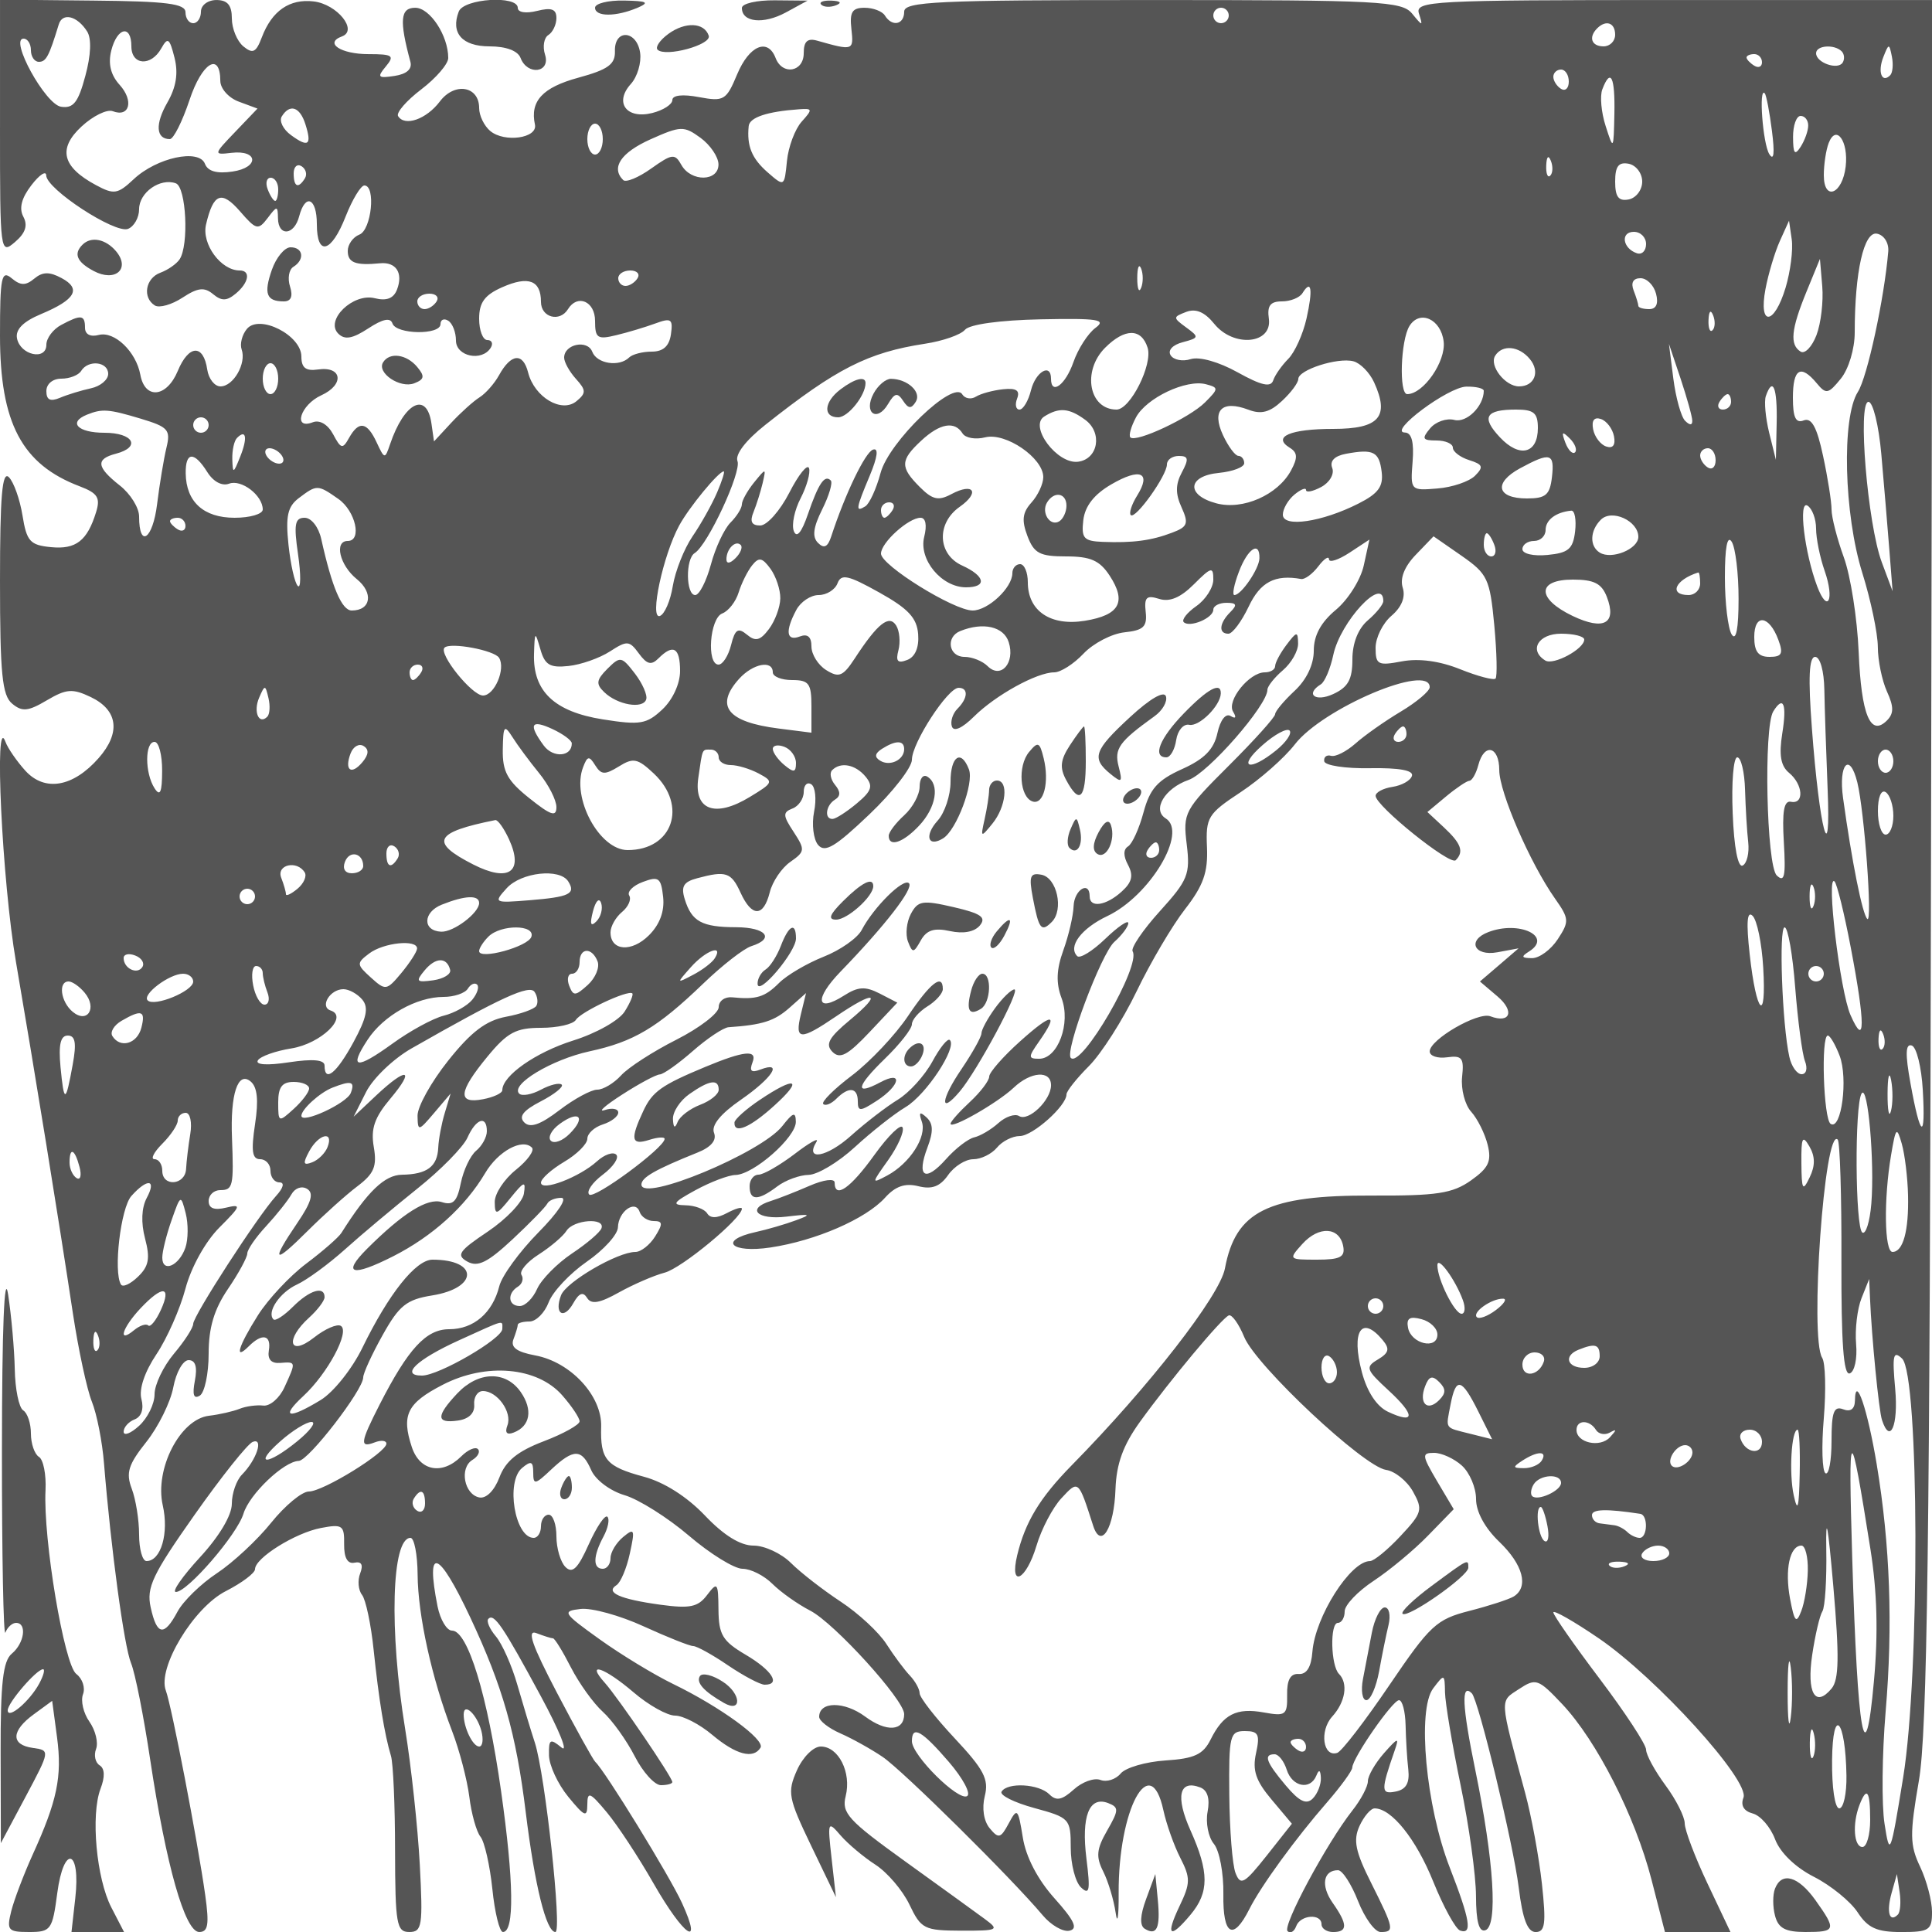 <svg xmlns="http://www.w3.org/2000/svg" version="1.0" width="250" height="250" viewBox="0 0 250 250" preserveAspectRatio="xMidYMid meet">
<g transform="translate(0,250) scale(0.01,-0.01)" fill="#555555" stroke="none">
<path d="M0 23353 c0 -1625 3 -1648 194 -1485 136 116 168 215 108 328 -58 108 -24 241 104 407 104 136 191 193 192 127 3 -177 889 -756 1058 -692 79 31 144 146 144 255 0 216 272 408 475 335 135 -48 172 -804 48 -985 -40 -59 -152 -137 -248 -172 -193 -71 -235 -322 -71 -424 58 -35 218 10 357 101 198 130 283 140 396 46 111 -92 177 -90 293 6 171 142 198 300 51 300 -243 0 -494 343 -435 595 95 405 200 446 441 169 208 -240 234 -246 356 -86 123 163 131 162 134 -3 4 -240 210 -221 274 25 80 304 229 239 229 -100 0 -423 188 -373 373 100 87 220 196 400 242 400 151 0 92 -576 -65 -636 -82 -32 -150 -127 -150 -211 0 -152 100 -191 416 -160 209 21 304 -125 221 -341 -44 -114 -135 -149 -287 -111 -282 71 -647 -284 -473 -458 84 -84 184 -66 388 67 187 123 287 144 313 65 48 -144 622 -153 622 -9 0 58 45 78 100 44 55 -34 100 -149 100 -256 0 -207 337 -277 450 -94 34 55 14 100 -44 100 -58 0 -106 124 -106 276 0 209 71 307 298 407 340 151 502 90 502 -189 0 -202 243 -268 350 -94 123 199 350 101 350 -152 0 -224 30 -245 275 -185 151 36 379 105 507 152 203 75 228 57 200 -140 -22 -154 -100 -225 -248 -225 -119 0 -250 -34 -292 -75 -128 -127 -418 -83 -478 73 -62 162 -364 99 -364 -76 0 -58 69 -182 153 -275 132 -146 133 -184 7 -288 -191 -159 -544 50 -626 370 -66 262 -221 248 -377 -35 -59 -107 -172 -235 -251 -285 -80 -50 -245 -199 -368 -331 l-222 -240 -33 231 c-60 422 -352 276 -536 -269 -66 -194 -71 -193 -173 25 -124 267 -230 285 -357 59 -83 -149 -105 -144 -206 46 -69 128 -173 190 -263 156 -263 -102 -161 226 110 349 302 138 271 379 -42 334 -159 -23 -216 21 -216 167 0 277 -544 552 -705 358 -63 -76 -93 -195 -68 -266 64 -179 -106 -478 -274 -478 -76 0 -153 98 -171 217 -49 334 -240 325 -382 -18 -143 -344 -425 -372 -484 -48 -55 299 -335 567 -537 515 -109 -29 -179 7 -179 93 0 168 -51 174 -307 37 -106 -56 -193 -172 -193 -257 0 -209 -338 -135 -380 83 -22 114 79 217 311 314 445 186 526 327 265 466 -156 84 -245 82 -352 -7 -112 -93 -178 -92 -294 5 -131 109 -150 17 -150 -743 0 -1131 283 -1667 1032 -1950 231 -88 269 -148 212 -332 -114 -372 -261 -487 -584 -455 -271 26 -315 75 -369 410 -34 209 -113 432 -176 495 -87 87 -115 -245 -115 -1343 0 -1201 28 -1480 157 -1587 129 -108 206 -101 449 43 253 149 332 155 569 42 352 -169 390 -461 102 -789 -331 -377 -697 -440 -949 -164 -111 123 -227 291 -257 373 -150 409 -44 -1802 136 -2850 237 -1382 552 -3322 737 -4550 71 -467 181 -980 245 -1138 64 -159 135 -519 157 -800 90 -1108 260 -2367 350 -2584 52 -125 164 -688 248 -1251 206 -1368 450 -2227 634 -2227 115 0 131 96 78 475 -100 711 -437 2458 -510 2649 -112 293 358 1074 776 1287 208 106 378 234 378 284 0 145 521 470 853 533 278 53 304 35 300 -210 -2 -176 44 -258 134 -239 91 19 116 -27 74 -138 -36 -91 -25 -217 24 -279 48 -61 116 -382 150 -712 67 -642 141 -1096 224 -1371 29 -94 53 -645 53 -1225 2 -952 20 -1054 184 -1054 166 0 178 79 136 875 -26 481 -111 1269 -189 1750 -209 1283 -176 2475 69 2475 48 0 90 -214 92 -475 4 -528 183 -1341 446 -2025 95 -247 195 -630 223 -850 27 -220 92 -453 145 -518 52 -65 121 -369 153 -675 31 -306 93 -557 137 -557 150 0 142 652 -24 1822 -176 1244 -431 2078 -635 2078 -68 0 -152 141 -187 313 -158 794 10 738 423 -142 420 -895 593 -1501 718 -2521 117 -951 265 -1550 384 -1550 89 0 -133 2042 -266 2450 -54 165 -156 503 -227 750 -71 248 -196 529 -278 626 -81 96 -125 199 -96 227 74 74 190 -98 679 -1003 238 -440 358 -738 267 -663 -147 121 -166 110 -162 -100 2 -130 114 -372 249 -537 213 -260 246 -273 247 -100 1 174 34 160 251 -100 138 -165 412 -581 608 -925 390 -681 642 -853 366 -250 -157 344 -995 1709 -1121 1825 -30 28 -252 429 -495 892 -326 623 -396 824 -267 775 96 -37 192 -67 214 -67 22 0 126 -169 231 -375 106 -206 291 -465 413 -575 122 -110 307 -369 413 -575 105 -206 258 -375 339 -375 81 0 148 18 148 40 0 62 -699 1089 -874 1285 -254 283 -6 200 374 -125 193 -165 434 -300 536 -300 102 0 319 -112 482 -250 305 -256 530 -316 623 -165 63 103 -522 529 -1132 825 -243 118 -670 377 -949 577 -477 342 -491 365 -248 393 143 17 510 -84 817 -225 307 -140 596 -255 641 -255 46 0 249 -112 451 -250 203 -137 416 -250 474 -250 213 0 95 186 -245 387 -301 177 -350 260 -353 585 -3 350 -14 364 -147 189 -118 -157 -222 -178 -605 -126 -524 72 -717 158 -568 253 54 34 132 219 173 410 69 314 60 335 -87 213 -90 -75 -163 -197 -163 -273 0 -76 -45 -138 -100 -138 -130 0 -127 163 8 415 60 111 83 227 52 258 -31 31 -139 -129 -241 -355 -141 -316 -212 -385 -302 -295 -64 64 -117 243 -117 397 0 154 -45 280 -100 280 -55 0 -100 -67 -100 -150 0 -82 -42 -150 -94 -150 -244 0 -365 727 -150 905 116 97 144 85 144 -60 0 -162 23 -159 231 38 293 275 397 273 520 -8 56 -126 245 -268 432 -323 183 -54 558 -290 833 -525 275 -235 587 -427 692 -427 106 0 280 -88 387 -195 107 -107 327 -263 490 -347 313 -162 1215 -1155 1215 -1338 0 -222 -228 -237 -504 -33 -271 201 -596 199 -596 -3 0 -51 124 -148 275 -214 151 -66 397 -203 546 -304 261 -177 1667 -1568 2071 -2049 108 -129 264 -219 347 -200 113 25 64 131 -195 420 -218 244 -369 534 -409 787 -61 376 -72 387 -182 182 -104 -195 -132 -202 -246 -64 -78 94 -103 259 -64 417 55 217 -11 343 -389 747 -250 267 -454 529 -454 583 0 53 -57 156 -126 229 -70 73 -206 256 -303 407 -97 152 -363 399 -593 550 -229 151 -519 376 -643 500 -124 124 -342 225 -484 225 -171 0 -386 133 -630 390 -232 243 -528 432 -792 502 -486 131 -562 221 -550 647 12 398 -393 836 -853 922 -241 45 -322 105 -282 209 31 81 56 165 56 188 0 23 69 42 152 42 84 0 196 112 248 249 52 137 274 373 493 525 220 152 401 352 403 445 5 206 227 363 281 199 22 -65 104 -118 182 -118 118 0 121 -35 18 -200 -69 -110 -184 -200 -255 -200 -231 0 -895 -387 -962 -560 -93 -242 35 -324 159 -102 74 131 126 151 178 67 54 -87 162 -69 413 72 187 104 453 219 590 255 220 56 1000 703 1000 828 0 26 -87 0 -194 -57 -129 -69 -215 -70 -256 -3 -34 55 -160 102 -281 104 -182 4 -160 37 131 196 193 105 425 194 517 196 236 6 783 488 781 688 -2 134 -35 124 -175 -55 -272 -347 -1823 -991 -1823 -757 0 92 179 194 723 413 179 71 254 160 216 257 -37 96 85 246 349 428 407 282 551 505 251 390 -118 -45 -145 -20 -101 95 64 166 -109 149 -613 -61 -567 -236 -683 -319 -800 -568 -173 -369 -157 -450 75 -376 110 35 200 41 200 13 0 -113 -911 -786 -976 -720 -39 39 40 155 176 257 136 102 214 219 174 259 -40 40 -152 2 -249 -86 -228 -207 -725 -396 -725 -276 0 50 135 171 300 269 165 97 300 232 300 299 0 67 90 150 200 185 110 35 200 104 200 154 0 49 -79 64 -175 32 -96 -31 5 59 225 200 220 142 439 259 487 261 48 2 240 138 428 303 188 165 397 304 463 308 437 30 593 80 786 250 l216 192 -67 -275 c-82 -339 -10 -343 458 -25 500 340 609 311 179 -47 -276 -229 -324 -317 -228 -414 97 -97 197 -44 481 257 l358 380 -230 119 c-185 94 -277 89 -459 -27 -361 -230 -389 -46 -46 309 578 597 951 1079 886 1144 -72 72 -457 -310 -612 -605 -55 -105 -277 -261 -493 -346 -216 -86 -475 -238 -575 -338 -185 -185 -295 -219 -607 -187 -96 10 -175 -47 -175 -127 0 -79 -247 -269 -549 -422 -301 -152 -623 -360 -715 -462 -92 -101 -231 -184 -308 -184 -78 0 -298 -119 -489 -265 -247 -189 -379 -235 -455 -159 -76 76 -14 155 214 273 176 91 298 189 270 216 -28 28 -149 -1 -268 -65 -119 -64 -246 -87 -282 -51 -117 117 422 441 910 547 573 124 877 305 1469 874 246 237 527 456 625 487 309 98 193 243 -197 245 -442 1 -575 73 -664 361 -52 166 -17 226 161 273 371 100 440 77 560 -186 146 -320 297 -319 378 2 34 139 154 317 266 395 192 134 194 157 43 389 -140 212 -142 253 -15 302 80 30 146 127 146 215 0 87 44 132 97 99 53 -33 70 -193 37 -356 -32 -162 -9 -355 51 -428 89 -107 222 -27 663 393 304 289 552 608 552 709 0 216 464 930 604 930 129 0 122 -134 -15 -271 -61 -61 -94 -164 -72 -229 24 -72 133 -24 286 128 281 278 814 572 1038 572 83 0 254 109 380 243 126 133 364 257 529 275 247 26 296 73 275 264 -21 190 11 220 173 169 136 -44 278 16 450 188 226 226 252 232 252 62 0 -104 -99 -259 -219 -343 -120 -84 -194 -178 -164 -208 76 -76 383 52 383 161 0 49 76 89 170 89 132 0 143 -27 50 -120 -144 -144 -156 -280 -25 -280 53 0 170 157 262 350 151 320 341 419 679 358 48 -8 147 65 222 163 75 99 137 140 139 92 2 -47 120 -9 263 84 l260 171 -73 -334 c-40 -184 -202 -442 -360 -574 -195 -162 -287 -332 -287 -529 0 -181 -94 -378 -250 -522 -137 -128 -250 -263 -250 -300 0 -38 -269 -337 -598 -665 -578 -576 -596 -610 -546 -1020 47 -387 16 -463 -348 -865 -220 -243 -378 -477 -352 -519 112 -182 -663 -1518 -800 -1379 -82 83 392 1347 563 1501 100 89 181 198 181 243 0 46 -135 -46 -299 -204 -164 -158 -327 -258 -362 -223 -124 123 53 359 389 518 552 262 1044 1086 756 1264 -179 111 -13 390 296 498 253 88 1020 966 1020 1167 0 44 90 158 200 252 110 94 199 250 197 347 -3 160 -17 158 -150 -18 -81 -107 -147 -231 -147 -275 0 -45 -61 -81 -135 -81 -200 0 -496 -368 -409 -509 46 -75 33 -96 -32 -56 -64 39 -134 -52 -171 -221 -46 -211 -169 -336 -458 -466 -317 -143 -416 -255 -498 -559 -56 -209 -146 -408 -200 -441 -63 -39 -63 -124 0 -241 72 -136 51 -223 -83 -344 -201 -183 -414 -215 -414 -63 0 210 -200 89 -208 -125 -4 -124 -64 -381 -133 -572 -90 -249 -96 -424 -23 -618 123 -325 -47 -785 -290 -785 -143 0 -143 21 -2 222 265 378 174 379 -244 4 -220 -197 -400 -403 -400 -456 0 -53 -112 -201 -250 -329 -137 -127 -250 -254 -250 -282 0 -78 610 271 816 466 222 211 484 229 484 32 0 -193 -292 -474 -414 -398 -54 33 -175 -8 -267 -91 -93 -84 -234 -167 -313 -185 -79 -18 -244 -145 -366 -283 -270 -303 -384 -230 -239 152 78 207 75 309 -12 389 -88 81 -104 67 -61 -55 68 -194 -155 -540 -448 -697 -207 -110 -206 -107 13 201 122 172 207 361 187 419 -19 59 -183 -100 -364 -351 -311 -434 -516 -577 -516 -360 0 56 -141 38 -325 -42 -179 -78 -404 -166 -500 -196 -324 -100 -178 -248 200 -203 316 38 335 30 125 -47 -137 -51 -374 -120 -525 -153 -483 -107 -318 -276 195 -199 586 88 1233 369 1482 644 134 149 259 192 431 149 175 -44 280 -5 385 144 79 113 225 205 325 205 101 0 239 68 307 150 68 83 201 150 295 150 167 0 605 390 605 539 0 42 131 207 291 367 160 161 438 596 617 968 179 372 461 850 627 1063 236 304 297 476 283 800 -17 387 10 432 436 713 250 165 565 443 700 617 361 469 1746 1056 1746 741 0 -50 -169 -193 -375 -316 -206 -123 -470 -309 -586 -413 -117 -103 -258 -175 -315 -159 -57 17 -97 -15 -89 -70 8 -55 275 -96 593 -90 379 6 566 -28 542 -100 -19 -61 -133 -124 -253 -142 -119 -18 -217 -70 -217 -116 0 -130 964 -905 1036 -833 110 110 72 216 -151 424 l-215 200 240 200 c132 110 269 202 303 204 35 2 87 93 116 203 76 292 271 245 271 -65 0 -285 400 -1207 722 -1663 183 -260 186 -295 35 -525 -89 -136 -239 -246 -334 -245 -137 1 -145 19 -35 88 307 195 -133 402 -530 249 -278 -106 -184 -316 117 -261 l275 51 -250 -215 -250 -214 227 -193 c225 -191 166 -355 -93 -257 -160 60 -784 -301 -784 -455 0 -59 101 -93 225 -76 194 27 221 -9 194 -255 -16 -157 36 -360 118 -450 81 -90 177 -282 213 -427 53 -214 13 -299 -217 -462 -238 -168 -441 -199 -1283 -195 -1348 5 -1761 -201 -1900 -944 -66 -352 -982 -1529 -1983 -2547 -412 -420 -601 -732 -705 -1164 -103 -432 115 -325 249 122 65 219 211 496 323 616 222 239 219 242 411 -355 101 -314 272 -34 289 474 12 328 99 568 316 869 392 543 1058 1341 1150 1378 40 16 130 -110 200 -280 156 -375 1545 -1677 1835 -1719 114 -16 272 -143 349 -281 130 -234 119 -275 -162 -575 -166 -178 -344 -324 -395 -324 -253 0 -710 -720 -745 -1174 -15 -197 -74 -294 -177 -287 -107 8 -154 -77 -150 -271 4 -261 -19 -278 -300 -227 -356 65 -528 -23 -691 -352 -96 -192 -210 -245 -583 -269 -256 -17 -517 -93 -580 -169 -64 -77 -182 -114 -262 -83 -81 31 -236 -25 -345 -124 -152 -137 -226 -152 -316 -62 -136 136 -541 158 -618 35 -28 -46 162 -141 422 -212 459 -125 473 -139 473 -514 0 -212 59 -443 132 -513 111 -106 123 -42 71 372 -68 548 35 812 280 719 142 -55 141 -90 -12 -356 -138 -240 -147 -339 -51 -529 65 -129 137 -369 161 -534 23 -165 41 -53 39 250 -6 1088 410 1860 579 1075 39 -179 137 -456 219 -616 133 -260 132 -327 -11 -625 -184 -387 -125 -431 144 -109 241 289 241 549 -1 1089 -198 441 -147 662 126 557 94 -36 127 -145 95 -314 -27 -142 9 -329 81 -416 72 -86 128 -381 123 -654 -8 -531 127 -607 336 -191 151 301 602 920 1007 1384 177 204 323 405 325 447 3 126 522 873 605 873 43 0 81 -146 85 -325 4 -179 19 -436 35 -572 19 -175 -28 -258 -162 -285 -194 -39 -195 11 -14 532 61 174 43 170 -139 -36 -114 -130 -208 -293 -208 -362 0 -69 -90 -240 -201 -380 -333 -424 -909 -1496 -838 -1561 37 -34 86 -5 111 64 53 148 328 169 328 25 0 -55 68 -100 150 -100 191 0 190 99 -6 378 -156 222 -123 422 70 422 56 0 173 -180 259 -400 87 -220 218 -400 292 -400 183 0 174 43 -121 632 -206 409 -236 555 -153 739 58 126 146 229 196 229 219 0 536 -395 759 -948 133 -329 290 -614 348 -633 161 -54 129 137 -134 814 -310 797 -425 2042 -215 2320 145 192 149 190 153 -53 3 -137 93 -677 202 -1200 109 -522 198 -1167 199 -1433 1 -332 39 -471 121 -444 164 55 112 894 -129 2068 -172 836 -186 1137 -46 998 87 -88 537 -1949 607 -2514 50 -409 114 -575 219 -575 123 0 137 109 81 625 -38 344 -135 873 -217 1175 -336 1244 -332 1179 -80 1344 220 144 249 134 560 -195 446 -473 944 -1452 1155 -2271 l174 -678 424 0 424 0 -296 625 c-163 344 -296 695 -296 781 0 85 -112 308 -250 494 -137 186 -250 393 -250 460 0 67 -270 479 -600 916 -330 437 -600 824 -600 860 0 36 265 -115 589 -336 746 -510 1955 -1841 1871 -2061 -39 -101 4 -174 120 -205 100 -26 230 -176 289 -333 66 -174 262 -364 504 -487 218 -111 472 -318 564 -458 133 -204 249 -256 565 -256 362 0 398 24 398 260 0 143 -69 405 -153 583 -135 283 -137 420 -17 1115 109 631 141 3047 157 11917 l21 11125 -3351 0 c-3145 0 -3347 -11 -3296 -175 53 -167 48 -167 -89 0 -132 160 -419 175 -3358 175 -2790 0 -3214 -20 -3214 -150 0 -170 -157 -201 -250 -50 -34 55 -152 100 -263 100 -160 0 -195 -56 -170 -275 31 -280 24 -283 -442 -151 -127 36 -175 -9 -175 -162 0 -244 -276 -291 -364 -62 -101 263 -341 162 -497 -210 -141 -338 -171 -356 -495 -296 -210 40 -344 25 -344 -38 0 -56 -117 -132 -261 -168 -333 -83 -494 136 -276 376 84 93 138 274 120 403 -42 294 -335 313 -326 21 5 -170 -89 -238 -474 -343 -463 -126 -627 -303 -561 -607 37 -175 -392 -237 -578 -83 -79 66 -144 199 -144 297 0 286 -318 339 -509 85 -174 -230 -454 -328 -540 -189 -27 44 108 200 300 346 192 146 349 329 349 406 0 290 -237 650 -427 650 -193 0 -208 -162 -63 -698 26 -95 -47 -160 -205 -184 -215 -33 -229 -17 -113 122 117 141 91 160 -224 160 -359 0 -576 144 -344 229 213 77 -61 417 -365 453 -312 37 -541 -121 -671 -464 -75 -198 -117 -218 -240 -117 -81 68 -148 230 -148 361 0 171 -56 238 -200 238 -111 0 -200 -67 -200 -150 0 -82 -45 -150 -100 -150 -55 0 -100 63 -100 141 0 112 -241 143 -1200 152 l-1200 12 0 -1652z m15900 1447 c0 -55 -45 -100 -100 -100 -55 0 -100 45 -100 100 0 55 45 100 100 100 55 0 100 -45 100 -100z m-14772 -208 c58 -92 49 -307 -24 -575 -92 -344 -155 -423 -315 -398 -204 32 -670 881 -484 881 52 0 95 -67 95 -150 0 -82 46 -150 103 -150 94 0 131 71 257 483 48 160 240 112 368 -91z m19772 -42 c0 -82 -67 -150 -150 -150 -156 0 -198 118 -83 233 115 115 233 73 233 -83z m-19200 -150 c0 -246 255 -263 387 -26 84 150 107 133 171 -120 51 -202 22 -382 -93 -582 -160 -279 -147 -472 33 -472 47 0 161 227 254 505 160 484 397 631 399 248 0 -99 108 -221 241 -269 l240 -89 -287 -300 c-284 -296 -284 -300 -52 -273 351 42 365 -191 15 -242 -201 -30 -319 3 -356 100 -76 199 -624 81 -922 -199 -207 -194 -255 -202 -487 -77 -439 235 -498 472 -188 759 148 137 329 226 404 198 218 -84 275 136 89 341 -116 128 -151 273 -108 444 76 301 260 340 260 54z m22131 -64 c35 -35 41 -101 13 -146 -62 -100 -344 -2 -344 121 0 102 235 120 331 25z m628 -310 c-108 -108 -165 43 -89 235 71 180 76 180 111 6 20 -100 10 -209 -22 -241z m-1659 168 c0 -58 -45 -78 -100 -44 -55 34 -100 82 -100 106 0 24 45 44 100 44 55 0 100 -48 100 -106z m-2500 -250 c0 -86 -45 -128 -100 -94 -55 34 -100 104 -100 156 0 52 45 94 100 94 55 0 100 -70 100 -156z m590 -419 c-10 -470 -12 -472 -113 -156 -57 176 -76 390 -43 475 108 282 166 163 156 -319z m2039 -220 c37 -288 25 -393 -34 -300 -85 134 -140 880 -59 787 20 -23 62 -242 93 -487z m-18977 87 c86 -270 39 -306 -187 -140 -102 74 -155 183 -119 241 104 169 235 125 306 -101z m6421 33 c-86 -96 -172 -326 -190 -509 -33 -334 -34 -334 -249 -147 -206 180 -272 341 -246 599 11 113 239 189 652 218 175 13 178 0 33 -161z m13025 -50 c0 -69 -45 -192 -98 -275 -76 -117 -97 -89 -98 125 -1 151 43 275 98 275 55 0 99 -56 98 -125z m-15598 -175 c0 -110 -45 -200 -100 -200 -55 0 -100 90 -100 200 0 110 45 200 100 200 55 0 100 -90 100 -200z m1497 -325 c4 -226 -355 -233 -480 -9 -84 150 -119 146 -391 -47 -164 -117 -327 -184 -362 -149 -161 160 -30 355 353 527 392 175 432 176 647 20 126 -92 231 -246 233 -342z m14586 -30 c-42 -359 -283 -454 -283 -112 0 138 28 325 63 416 96 249 258 24 220 -304z m-3823 -118 c-33 -33 -56 26 -52 131 5 117 28 141 60 61 29 -72 26 -159 -8 -192z m-16114 -34 c-86 -139 -146 -113 -146 63 0 86 46 128 102 93 56 -35 75 -105 44 -156z m17304 -43 c0 -108 -79 -212 -175 -231 -131 -25 -175 33 -175 231 0 198 44 256 175 231 96 -19 175 -123 175 -231z m-17650 -100 c0 -82 -18 -150 -39 -150 -22 0 -66 68 -97 150 -32 83 -14 150 39 150 53 0 97 -67 97 -150z m19506 -1271 c-148 -492 -353 -508 -261 -20 37 197 121 477 186 622 l119 263 35 -243 c19 -133 -17 -413 -79 -622z m-1806 563 c0 -87 -53 -141 -119 -119 -185 62 -216 277 -39 277 87 0 158 -71 158 -158z m3134 -95 c-51 -609 -271 -1627 -393 -1818 -212 -333 -181 -1583 58 -2345 109 -349 199 -778 200 -954 0 -176 54 -436 118 -578 90 -197 90 -285 0 -375 -214 -214 -332 72 -366 886 -18 433 -104 984 -192 1225 -87 240 -159 519 -159 620 0 100 -49 412 -110 694 -79 371 -148 497 -250 458 -103 -40 -140 37 -140 293 0 377 100 438 309 187 120 -145 149 -140 312 61 101 125 179 385 179 596 0 787 119 1314 289 1279 90 -18 154 -119 145 -229z m-9668 -472 c-28 -69 -50 -12 -50 125 0 138 22 194 50 125 28 -69 28 -181 0 -250z m8739 -612 c-58 -151 -150 -247 -205 -213 -143 89 -124 287 75 773 l175 427 30 -356 c16 -195 -17 -479 -75 -631z m-15255 737 c-34 -55 -104 -100 -156 -100 -52 0 -94 45 -94 100 0 55 70 100 156 100 86 0 128 -45 94 -100z m13179 -200 c34 -130 3 -200 -88 -200 -78 0 -141 19 -141 42 0 23 -27 113 -61 200 -38 100 -6 158 89 158 82 0 172 -90 201 -200z m-4523 -323 c-46 -203 -152 -437 -236 -521 -83 -84 -172 -209 -195 -279 -32 -93 -154 -65 -460 105 -244 136 -495 206 -607 171 -105 -34 -222 -11 -260 50 -40 64 26 135 157 169 212 56 214 67 44 191 -173 127 -173 134 1 201 124 47 238 -1 362 -154 251 -310 752 -263 707 65 -24 169 18 225 169 225 110 0 230 48 266 107 116 187 137 49 52 -330z m-11256 223 c-34 -55 -104 -100 -156 -100 -52 0 -94 45 -94 100 0 55 70 100 156 100 86 0 128 -45 94 -100z m16510 -373 c-33 -33 -56 26 -52 131 5 117 28 141 60 61 29 -72 26 -159 -8 -192z m-7985 30 c-97 -72 -225 -271 -285 -443 -103 -296 -290 -433 -290 -214 0 206 -199 91 -259 -150 -34 -137 -101 -250 -149 -250 -47 0 -61 65 -30 144 39 104 -11 137 -183 119 -131 -14 -289 -57 -351 -96 -63 -39 -142 -25 -177 31 -116 187 -948 -614 -1056 -1017 -55 -205 -144 -400 -198 -433 -130 -80 -124 -36 59 400 100 241 115 359 41 334 -101 -33 -362 -576 -541 -1124 -45 -137 -93 -161 -171 -83 -78 78 -62 200 54 433 89 178 139 347 111 375 -79 79 -158 -38 -295 -435 -82 -240 -146 -316 -183 -220 -31 81 9 273 89 426 79 154 128 328 108 388 -21 59 -135 -83 -255 -317 -120 -234 -289 -425 -377 -425 -112 0 -137 52 -86 175 39 96 92 265 118 375 45 197 44 197 -112 6 -86 -107 -157 -234 -157 -282 0 -49 -66 -155 -147 -236 -81 -81 -196 -325 -254 -543 -59 -217 -150 -395 -203 -395 -121 0 -127 469 -7 543 169 104 608 1048 554 1190 -33 86 107 269 361 470 921 730 1328 936 2065 1049 231 35 464 116 518 181 60 70 451 124 981 135 742 15 854 -3 707 -111z m4506 -177 c30 -258 -262 -680 -472 -680 -108 0 -85 696 29 881 133 215 409 90 443 -201z m-3831 -79 c69 -217 -224 -801 -402 -801 -357 0 -449 499 -148 800 255 255 469 255 550 1z m4946 -147 c136 -163 61 -354 -140 -354 -179 0 -388 267 -309 396 92 148 308 129 449 -42z m2102 -799 c1 -60 -33 -60 -93 0 -52 52 -120 298 -152 545 l-57 450 151 -450 c82 -247 151 -493 151 -545z m-4117 497 c203 -445 66 -602 -528 -602 -557 0 -793 -102 -565 -243 103 -63 107 -129 19 -293 -170 -318 -624 -519 -968 -427 -396 106 -374 355 36 394 179 18 325 74 325 125 0 52 -34 94 -75 95 -41 0 -131 121 -200 269 -149 322 -13 458 330 328 165 -63 277 -33 433 113 117 108 212 236 212 285 0 118 510 282 713 229 89 -23 210 -146 268 -273z m-16381 110 c0 -76 -101 -161 -225 -187 -124 -27 -304 -82 -400 -123 -125 -52 -175 -27 -175 87 0 93 82 161 194 161 107 0 222 45 256 100 92 149 350 121 350 -38z m2200 -62 c0 -110 -45 -200 -100 -200 -55 0 -100 90 -100 200 0 110 45 200 100 200 55 0 100 -90 100 -200z m11993 -307 c-200 -200 -894 -525 -966 -453 -24 24 9 140 73 260 135 251 649 495 905 428 166 -44 166 -57 -12 -235z m3607 150 c0 -199 -222 -419 -381 -377 -100 26 -242 -23 -313 -109 -112 -134 -100 -157 82 -157 116 0 212 -42 212 -93 0 -52 95 -124 211 -161 178 -56 190 -88 75 -203 -75 -74 -293 -149 -486 -164 -347 -29 -350 -26 -321 346 20 254 -12 376 -100 378 -225 4 561 591 796 594 124 2 225 -22 225 -54z m3790 -418 l-10 -475 -87 350 c-47 193 -67 406 -43 475 90 258 150 109 140 -350z m-590 275 c0 -55 -48 -100 -106 -100 -58 0 -78 45 -44 100 34 55 82 100 106 100 24 0 44 -45 44 -100z m1944 -675 c33 -371 79 -922 103 -1225 l43 -550 -140 375 c-184 495 -315 2075 -172 2075 58 0 133 -304 166 -675z m-22522 457 c355 -107 388 -144 332 -375 -34 -141 -89 -470 -121 -730 -56 -457 -233 -578 -233 -160 0 112 -112 293 -250 401 -302 238 -315 342 -50 411 329 86 226 271 -150 271 -343 0 -472 134 -225 234 197 79 277 74 697 -52z m12220 -14 c228 -166 169 -510 -93 -543 -270 -33 -637 458 -437 585 192 121 321 111 530 -42z m5858 -107 c0 -332 -237 -391 -490 -121 -246 261 -189 360 207 360 232 0 283 -43 283 -239z m-17200 39 c0 -55 -45 -100 -100 -100 -55 0 -100 45 -100 100 0 55 45 100 100 100 55 0 100 -45 100 -100z m18185 -145 c22 -114 -14 -162 -100 -133 -74 24 -151 125 -170 223 -22 114 14 162 100 133 74 -24 151 -125 170 -223z m-8430 37 c37 -60 169 -83 294 -51 265 66 751 -267 751 -515 0 -88 -69 -236 -153 -329 -117 -130 -129 -230 -52 -433 85 -225 160 -264 500 -264 316 0 435 -52 564 -249 222 -340 129 -511 -321 -584 -444 -72 -738 127 -738 498 0 129 -45 235 -100 235 -55 0 -100 -53 -100 -117 0 -188 -315 -483 -514 -483 -244 0 -1186 585 -1186 736 0 142 356 464 512 464 67 0 85 -97 47 -248 -73 -293 225 -652 541 -652 276 0 251 145 -50 282 -319 145 -335 547 -31 760 266 187 180 318 -108 164 -168 -90 -244 -73 -409 92 -256 256 -254 346 17 598 242 226 434 260 536 96z m-9347 -302 c-88 -221 -96 -223 -102 -32 -3 115 24 239 61 275 119 120 139 1 41 -243z m17273 57 c-31 -30 -87 25 -125 124 -54 142 -42 154 56 56 69 -68 99 -149 69 -180z m-16731 -47 c34 -55 17 -100 -38 -100 -55 0 -128 45 -162 100 -34 55 -17 100 38 100 55 0 128 -45 162 -100z m14229 -208 c23 -188 -45 -279 -300 -408 -473 -240 -979 -314 -979 -144 0 75 68 192 150 260 83 68 150 95 150 59 0 -36 88 -19 196 39 109 58 173 168 143 246 -35 90 29 156 178 184 355 66 430 28 462 -236z m4321 152 c0 -86 -45 -128 -100 -94 -55 34 -100 104 -100 156 0 52 45 94 100 94 55 0 100 -70 100 -156z m-19518 -152 c78 -125 191 -185 282 -151 159 61 436 -151 436 -334 0 -59 -164 -107 -364 -107 -401 0 -628 206 -633 575 -4 281 109 288 279 17z m12611 -5 c-83 -155 -84 -277 -4 -452 95 -210 80 -252 -122 -328 -270 -103 -509 -134 -899 -119 -245 10 -277 47 -250 282 22 182 140 333 362 462 376 219 522 155 334 -146 -70 -113 -107 -226 -82 -251 60 -60 468 512 468 655 0 61 69 110 154 110 125 0 132 -39 39 -213z m4789 -62 c-27 -230 -80 -275 -324 -275 -390 0 -436 201 -89 390 394 213 449 198 413 -115z m-10804 -200 c-65 -151 -207 -406 -317 -566 -109 -160 -223 -449 -255 -642 -31 -193 -107 -367 -168 -388 -136 -45 42 787 251 1171 128 236 510 700 576 700 17 0 -22 -124 -87 -275z m-4900 -81 c223 -156 310 -544 122 -544 -179 0 -105 -314 116 -493 220 -178 185 -407 -64 -407 -129 0 -256 299 -395 925 -34 155 -128 275 -215 275 -127 0 -142 -84 -85 -475 38 -261 36 -445 -3 -408 -40 38 -94 278 -121 534 -39 371 -11 494 134 604 233 176 244 176 511 -11z m9422 -88 c0 -79 -42 -170 -93 -202 -119 -73 -239 114 -157 246 92 149 250 121 250 -44z m-2250 -56 c-34 -55 -82 -100 -106 -100 -24 0 -44 45 -44 100 0 55 48 100 106 100 58 0 78 -45 44 -100z m11950 -241 c0 -126 50 -373 112 -549 129 -371 39 -557 -97 -199 -165 437 -247 1121 -126 1046 61 -38 111 -172 111 -298z m-3118 -34 c-27 -229 -86 -280 -357 -306 -183 -18 -325 15 -325 75 0 58 68 106 150 106 83 0 150 64 150 142 0 130 133 231 332 250 45 4 67 -116 50 -267z m818 -72 c0 -158 -345 -299 -499 -204 -135 84 -128 284 14 426 142 142 485 -15 485 -222z m-18800 141 c0 -58 -45 -78 -100 -44 -55 34 -100 82 -100 106 0 24 45 44 100 44 55 0 100 -48 100 -106z m16936 -1285 c33 -355 40 -666 16 -690 -24 -24 -230 30 -457 121 -266 107 -534 143 -754 102 -311 -59 -341 -43 -341 175 0 131 92 318 206 415 132 113 184 243 145 364 -38 121 23 274 170 426 l229 238 363 -252 c337 -235 366 -297 423 -899z m0 1041 c32 -82 14 -150 -39 -150 -53 0 -97 68 -97 150 0 83 18 150 39 150 22 0 66 -67 97 -150z m3161 -700 c0 -386 -32 -550 -89 -460 -48 77 -88 409 -88 739 0 387 31 551 88 461 49 -77 89 -410 89 -740z m-12979 528 c-71 -71 -118 -77 -118 -15 0 134 118 252 185 185 28 -28 -2 -105 -67 -170z m6779 -3 c-4 -136 -235 -475 -324 -475 -31 0 -5 135 58 300 114 303 272 406 266 175z m-6200 -519 c-2 -113 -68 -291 -147 -396 -113 -150 -174 -165 -285 -72 -115 95 -154 69 -205 -135 -35 -139 -108 -253 -162 -253 -158 0 -114 600 48 662 81 31 176 154 212 272 37 119 115 276 174 350 88 110 131 102 238 -44 71 -98 129 -271 127 -384z m1784 -463 c13 -172 -39 -294 -142 -333 -124 -48 -151 -17 -113 127 27 105 14 248 -29 318 -91 147 -240 29 -537 -426 -152 -232 -204 -253 -369 -150 -105 65 -191 203 -191 306 0 125 -50 167 -150 129 -175 -67 -193 68 -46 343 56 106 187 193 289 193 102 0 212 68 244 151 48 127 136 108 541 -118 375 -209 487 -329 503 -540z m10119 657 c0 -82 -67 -150 -150 -150 -260 0 -176 197 125 292 14 4 25 -59 25 -142z m-1207 -175 c131 -343 -39 -438 -442 -246 -468 224 -467 471 2 471 274 0 373 -50 440 -225z m-2893 -53 c0 -43 -90 -155 -200 -249 -126 -108 -200 -295 -200 -506 0 -260 -56 -360 -250 -449 -232 -106 -364 0 -158 127 51 32 123 203 161 381 91 429 647 1028 647 696z m5112 -502 c67 -180 45 -220 -115 -220 -145 0 -197 68 -197 258 0 306 194 282 312 -38z m-9959 -30 c85 -268 -102 -481 -273 -310 -66 66 -201 120 -300 120 -204 0 -246 257 -55 334 297 120 564 59 628 -144z m-5696 -308 c161 17 402 102 535 188 223 144 252 142 375 -26 104 -142 161 -156 253 -64 192 192 280 141 280 -163 0 -165 -95 -371 -229 -497 -204 -191 -287 -205 -769 -129 -628 99 -907 364 -892 845 9 297 14 300 82 64 58 -205 124 -244 365 -218z m13143 342 c0 -122 -399 -337 -504 -271 -216 133 -90 347 204 347 165 0 300 -34 300 -76z m-14042 -236 c88 -143 -59 -488 -208 -488 -144 0 -577 539 -498 619 74 74 645 -33 706 -131z m17149 -413 c4 -234 23 -807 42 -1275 46 -1107 -106 -530 -203 775 -50 657 -37 925 42 925 64 0 115 -182 119 -425z m-18157 225 c-34 -55 -82 -100 -106 -100 -24 0 -44 45 -44 100 0 55 48 100 106 100 58 0 78 -45 44 -100z m4550 0 c0 -55 113 -100 250 -100 218 0 250 -44 250 -340 l0 -341 -425 54 c-664 84 -828 292 -510 644 179 197 435 246 435 83z m-6541 -574 c-109 -110 -184 64 -106 245 74 171 80 171 121 -4 24 -100 17 -209 -15 -241z m19604 -214 c-45 -282 -21 -423 88 -513 181 -150 198 -409 24 -374 -91 18 -116 -125 -92 -525 26 -440 8 -525 -92 -428 -133 130 -171 1918 -45 2122 131 212 178 98 117 -282z m-15664 -131 c2 -175 -243 -193 -364 -27 -201 274 -165 341 114 212 137 -64 250 -147 250 -185z m-424 -384 c124 -152 225 -350 225 -441 0 -131 -71 -108 -350 115 -284 226 -349 345 -344 629 5 310 19 329 125 162 65 -104 220 -313 344 -465z m9539 294 c-352 -285 -510 -225 -177 67 157 139 315 224 350 189 34 -36 -43 -150 -173 -256z m1686 209 c0 -55 -48 -100 -106 -100 -58 0 -78 45 -44 100 34 55 82 100 106 100 24 0 44 -45 44 -100z m-16102 -475 c-1 -279 -26 -337 -98 -225 -127 197 -127 600 0 600 55 0 99 -169 98 -375z m2593 114 c-146 -175 -238 -107 -154 113 34 88 109 131 167 95 73 -44 68 -110 -13 -208z m5609 -12 c0 -123 -28 -128 -150 -27 -82 68 -150 163 -150 209 0 47 68 59 150 27 83 -31 150 -126 150 -209z m1400 179 c0 -139 -184 -228 -311 -149 -77 47 -69 94 25 154 179 113 286 111 286 -5z m-2400 -106 c0 -55 70 -100 157 -100 86 0 248 -49 361 -109 196 -105 191 -118 -116 -304 -448 -273 -726 -170 -666 246 57 393 45 367 164 367 55 0 100 -45 100 -100z m15200 -50 c0 -82 -45 -150 -100 -150 -55 0 -100 68 -100 150 0 82 45 150 100 150 55 0 100 -68 100 -150z m-16492 -68 c187 117 243 105 453 -92 441 -415 244 -990 -339 -990 -366 0 -730 676 -577 1072 56 147 79 151 157 25 78 -124 125 -126 306 -15z m14573 -307 c7 -234 25 -537 41 -675 15 -137 -17 -272 -72 -300 -61 -30 -112 234 -129 675 -17 399 10 725 59 725 49 0 95 -191 101 -425z m-11381 176 c101 -123 81 -185 -113 -347 -130 -109 -271 -199 -312 -201 -112 -5 -90 176 30 250 73 45 73 103 1 190 -57 69 -75 155 -38 191 110 111 301 74 432 -83z m12834 -76 c91 -371 198 -1830 129 -1766 -63 58 -199 735 -314 1566 -61 441 86 601 185 200z m466 -431 c0 -134 -45 -244 -100 -244 -55 0 -100 138 -100 306 0 178 42 280 100 244 55 -34 100 -172 100 -306z m-17913 -305 c193 -423 -3 -560 -464 -325 -567 289 -504 416 286 574 32 7 112 -106 178 -249z m-1441 -246 c-86 -139 -146 -113 -146 63 0 86 46 128 102 93 56 -35 75 -105 44 -156z m9854 107 c0 -55 -48 -100 -106 -100 -58 0 -78 45 -44 100 34 55 82 100 106 100 24 0 44 -45 44 -100z m-10300 -206 c0 -52 -66 -94 -147 -94 -89 0 -124 59 -89 149 59 154 236 113 236 -55z m-757 -83 c30 -48 -12 -144 -94 -212 -82 -68 -149 -99 -149 -69 0 29 -27 125 -61 212 -65 169 204 231 304 69z m3411 -118 c99 -159 15 -200 -502 -242 -461 -37 -467 -34 -296 155 188 208 690 263 798 87z m1044 -695 c-224 -224 -498 -204 -498 37 0 77 67 196 149 264 82 68 124 164 93 213 -30 49 49 129 177 176 204 77 235 54 262 -195 20 -184 -43 -355 -183 -495z m15068 377 c-28 -69 -50 -12 -50 125 0 138 22 194 50 125 28 -69 28 -181 0 -250z m482 -531 c191 -1000 190 -1318 -3 -877 -136 311 -318 1837 -206 1727 32 -32 126 -414 209 -850z m-20648 656 c0 -55 -45 -100 -100 -100 -55 0 -100 45 -100 100 0 55 45 100 100 100 55 0 100 -45 100 -100z m2900 -85 c0 -128 -331 -379 -492 -371 -242 11 -237 252 9 350 300 120 483 128 483 21z m1517 -238 c-74 -74 -87 -35 -44 131 35 135 81 181 106 106 24 -72 -4 -179 -62 -237z m15099 -597 c44 -738 -89 -608 -175 171 -46 414 -34 568 37 499 58 -55 120 -357 138 -670z m-15940 398 c-43 -129 -676 -302 -676 -185 0 37 54 121 120 187 160 160 609 158 556 -2z m16354 -658 c34 -428 90 -856 126 -950 37 -96 18 -170 -43 -170 -60 0 -132 101 -159 225 -93 415 -138 1675 -61 1675 43 0 104 -351 137 -780z m-17833 505 c-2 -41 -93 -182 -202 -314 -192 -230 -206 -232 -396 -60 -186 168 -187 186 -23 310 187 143 626 187 621 64z m-3554 -237 c-65 -105 -243 -21 -243 115 0 50 67 65 149 33 83 -31 125 -98 94 -148z m5890 71 c29 -77 -28 -214 -127 -304 -162 -146 -188 -147 -241 -9 -32 85 -15 154 38 154 53 0 97 68 97 150 0 190 161 196 233 9z m1517 42 c-33 -55 -160 -152 -281 -215 -217 -114 -218 -114 -29 99 191 215 426 303 310 116z m-3425 -151 c14 -55 -85 -116 -220 -135 -217 -30 -230 -15 -110 129 142 171 288 174 330 6z m-2425 -42 c0 -50 27 -163 61 -250 33 -87 16 -158 -39 -158 -54 0 -120 113 -146 250 -27 138 -10 250 38 250 47 0 86 -41 86 -92z m20200 -8 c0 -55 -45 -100 -100 -100 -55 0 -100 45 -100 100 0 55 45 100 100 100 55 0 100 -45 100 -100z m-21100 -102 c0 -123 -502 -330 -589 -243 -76 76 281 345 458 345 72 0 131 -46 131 -102z m-1404 -144 c165 -198 35 -404 -155 -247 -156 130 -191 393 -53 393 48 0 142 -66 208 -146z m5014 -92 c-65 -78 -231 -171 -369 -205 -139 -35 -436 -197 -662 -361 -472 -341 -569 -326 -322 50 204 312 633 554 982 554 137 0 279 48 315 107 36 58 90 82 120 52 30 -30 1 -118 -64 -197z m830 -78 c-26 -42 -203 -106 -394 -141 -257 -49 -450 -195 -746 -567 -220 -276 -399 -597 -397 -714 4 -204 11 -203 216 38 l212 250 -75 -250 c-42 -137 -80 -340 -85 -450 -11 -246 -145 -346 -471 -351 -223 -4 -442 -214 -783 -754 -37 -58 -241 -236 -454 -396 -213 -160 -494 -461 -625 -668 -256 -406 -312 -595 -118 -401 173 173 293 148 259 -55 -19 -115 31 -170 146 -161 208 16 208 17 57 -313 -64 -142 -188 -249 -275 -239 -86 10 -224 -8 -307 -42 -82 -33 -261 -74 -397 -90 -372 -45 -703 -687 -597 -1158 82 -361 -23 -722 -210 -722 -53 0 -96 155 -96 343 0 189 -43 456 -95 593 -78 206 -45 312 189 606 156 197 313 515 349 708 36 192 125 350 198 350 88 0 115 -87 81 -265 -35 -183 -16 -243 64 -194 62 39 114 283 114 542 0 337 71 575 250 838 138 203 250 409 250 459 0 50 110 210 245 355 134 145 281 330 326 410 47 83 134 113 203 71 90 -55 56 -172 -126 -440 -349 -514 -309 -545 132 -105 209 208 499 469 645 579 216 163 255 258 212 508 -41 237 9 381 214 625 328 390 215 416 -183 42 l-292 -275 162 321 c90 177 354 430 588 563 1159 661 1527 830 1592 730 38 -57 48 -139 22 -180z m-2252 81 c85 -103 57 -235 -113 -549 -219 -403 -375 -530 -375 -305 0 76 -148 90 -461 43 -282 -43 -438 -33 -402 25 32 52 228 122 436 155 380 62 742 411 506 490 -146 48 -10 276 165 276 72 0 182 -61 244 -135z m3396 -153 c-72 -116 -368 -283 -669 -377 -484 -153 -915 -455 -915 -642 0 -38 -112 -91 -250 -117 -335 -64 -318 96 57 551 258 313 369 373 694 373 213 0 416 46 451 103 65 105 672 390 730 343 17 -15 -26 -120 -98 -234z m-6255 -212 c-54 -208 -274 -270 -375 -106 -32 51 21 140 119 197 260 151 314 132 256 -91z m22531 -273 c-33 -33 -56 26 -52 131 5 117 28 141 60 61 29 -72 26 -159 -8 -192z m-23419 -202 c-91 -503 -112 -507 -158 -31 -27 289 0 406 94 406 98 0 115 -97 64 -375z m22864 113 c111 -293 23 -967 -116 -881 -93 57 -128 1143 -37 1143 29 0 98 -118 153 -262z m1076 -444 c38 -660 -31 -624 -159 85 -70 384 -65 519 16 492 62 -20 126 -280 143 -577z m-412 -270 c-25 -96 -45 6 -44 226 1 220 22 298 46 174 24 -125 23 -305 -2 -400z m-21169 -173 c-52 -345 -37 -451 66 -451 74 0 134 -67 134 -150 0 -82 52 -150 115 -150 71 0 54 -69 -44 -177 -238 -262 -1071 -1550 -1071 -1654 0 -50 -112 -224 -250 -387 -137 -164 -250 -399 -250 -524 0 -125 -90 -308 -200 -408 -110 -100 -200 -134 -200 -76 0 57 64 129 142 159 88 34 122 135 88 263 -34 128 41 351 195 581 137 205 306 587 375 849 74 277 257 607 438 789 282 282 290 307 87 258 -153 -37 -225 -9 -225 86 0 78 68 141 150 141 165 0 176 52 152 673 -23 570 76 870 241 733 87 -72 105 -242 57 -555z m700 464 c0 -46 -90 -165 -200 -265 -195 -177 -200 -175 -200 85 0 198 50 265 200 265 110 0 200 -38 200 -85z m539 -58 c-52 -135 -639 -406 -639 -295 0 83 240 301 402 364 244 96 295 81 237 -69z m4761 41 c0 -57 -108 -144 -240 -194 -131 -50 -263 -150 -292 -223 -35 -88 -55 -76 -60 38 -4 93 92 240 214 325 258 181 378 198 378 54z m14915 -1473 c-19 -233 -72 -402 -116 -374 -93 57 -102 1648 -10 1799 81 132 170 -886 126 -1425z m-21753 900 c-25 -151 -49 -354 -54 -450 -10 -213 -308 -237 -308 -25 0 83 -45 150 -100 150 -55 0 -10 90 100 200 110 110 200 245 200 300 0 55 47 100 103 100 58 0 84 -123 59 -275z m4909 4 c-91 -92 -201 -132 -243 -90 -43 43 9 141 115 218 250 183 345 88 128 -128z m-1071 33 c0 -76 -62 -189 -138 -252 -76 -63 -165 -252 -199 -419 -48 -240 -100 -293 -246 -246 -185 58 -504 -142 -969 -606 -327 -328 -193 -365 340 -95 508 258 933 642 1190 1076 167 284 481 455 605 330 37 -37 -57 -167 -208 -288 -151 -121 -274 -308 -273 -416 2 -178 22 -172 205 54 176 217 199 224 172 53 -17 -108 -227 -328 -466 -489 -376 -252 -413 -306 -265 -389 135 -75 262 -12 585 289 228 213 429 420 449 461 19 41 101 75 181 75 84 0 -42 -191 -298 -450 -244 -248 -471 -560 -504 -693 -87 -347 -332 -557 -649 -557 -298 0 -530 -252 -899 -974 -253 -496 -262 -566 -63 -490 83 32 150 24 150 -17 0 -114 -818 -619 -1003 -619 -90 0 -309 -182 -488 -404 -178 -222 -494 -516 -701 -653 -208 -137 -437 -361 -510 -496 -174 -326 -268 -312 -348 53 -57 258 23 425 567 1197 348 494 687 919 753 945 146 58 51 -231 -139 -424 -72 -73 -131 -243 -131 -377 0 -149 -163 -422 -413 -693 -227 -247 -367 -448 -311 -448 151 0 793 743 875 1014 77 252 522 676 715 682 128 4 834 919 834 1080 0 54 113 301 252 549 213 382 309 459 639 512 600 96 605 463 6 463 -216 0 -567 -441 -908 -1141 -132 -271 -373 -574 -539 -675 -418 -255 -528 -229 -224 52 314 291 604 833 485 907 -48 30 -205 -38 -349 -152 -322 -252 -376 -25 -62 259 110 100 200 219 200 265 0 150 -194 91 -408 -123 -115 -115 -228 -189 -253 -165 -92 93 82 350 305 452 128 59 407 263 620 454 212 191 634 544 936 786 303 241 594 538 649 660 110 247 251 294 251 83z m18390 -829 c11 -460 -64 -733 -201 -733 -105 0 -115 681 -19 1250 61 364 74 377 139 150 39 -137 76 -438 81 -667z m-20451 625 c-30 -79 -120 -168 -199 -198 -116 -45 -124 -16 -39 142 121 225 321 272 238 56z m19178 -393 c-90 -188 -104 -164 -107 185 -3 333 14 369 104 215 75 -130 76 -250 3 -400z m411 -1070 c-3 -1071 27 -1493 107 -1467 63 21 100 191 83 381 -16 189 15 455 70 592 l99 249 11 -250 c21 -500 114 -1453 155 -1575 105 -322 213 -71 171 400 -40 442 -26 504 89 395 223 -212 232 -4075 14 -5420 -164 -1009 -174 -1033 -241 -600 -39 248 -32 900 14 1450 95 1119 58 2157 -115 3200 -118 713 -276 1176 -282 828 -2 -111 -56 -151 -153 -114 -120 46 -150 -36 -150 -409 0 -257 -35 -445 -78 -419 -43 27 -53 347 -22 711 30 365 21 717 -21 783 -164 259 30 2994 201 2824 29 -30 51 -731 48 -1559z m-22799 1205 c29 -110 12 -175 -38 -144 -50 31 -91 121 -91 200 0 207 68 177 129 -56z m870 -401 c-68 -128 -76 -320 -22 -525 68 -257 49 -360 -92 -495 -98 -95 -197 -140 -220 -100 -100 166 -3 990 135 1145 208 233 330 218 199 -25z m500 -644 c-82 -236 -299 -329 -299 -128 0 79 54 296 120 483 117 333 120 335 183 90 35 -137 33 -338 -4 -445z m5384 251 c-18 -52 -190 -199 -383 -327 -192 -129 -394 -334 -449 -456 -54 -123 -155 -223 -225 -223 -151 0 -167 163 -24 251 56 35 77 103 46 152 -30 48 71 168 224 265 153 98 314 235 358 305 91 145 504 176 453 33z m9598 -232 c27 -140 -39 -174 -339 -174 -369 0 -371 2 -189 204 214 236 480 221 528 -30z m1549 -699 c35 -96 27 -175 -17 -175 -91 0 -313 446 -313 627 0 133 234 -187 330 -452z m-16848 -125 c-63 -138 -137 -229 -164 -201 -27 27 -110 -1 -184 -62 -216 -179 -154 29 83 282 285 303 407 294 265 -19z m15818 50 c0 -55 -45 -100 -100 -100 -55 0 -100 45 -100 100 0 55 45 100 100 100 55 0 100 -45 100 -100z m1457 -52 c-106 -80 -217 -121 -247 -92 -63 63 191 242 340 239 55 -1 13 -67 -93 -147z m-757 -317 c0 -200 -339 -122 -380 87 -24 124 21 153 174 112 113 -29 206 -119 206 -199z m-12100 73 c0 -127 -821 -604 -1040 -604 -286 0 -69 207 478 456 614 279 562 265 562 148z m-5240 -277 c-33 -33 -56 26 -52 131 5 117 28 141 60 61 29 -72 26 -159 -8 -192z m16633 131 c93 -112 80 -164 -62 -249 -167 -99 -156 -131 136 -400 350 -322 347 -444 -7 -277 -145 69 -269 256 -337 511 -142 533 -4 746 270 415z m2807 -208 c0 -83 -89 -150 -200 -150 -221 0 -271 155 -75 234 218 88 275 70 275 -84z m-3400 -206 c0 -79 -45 -144 -100 -144 -55 0 -100 93 -100 206 0 113 45 178 100 144 55 -34 100 -127 100 -206z m2677 137 c-62 -185 -277 -216 -277 -39 0 87 71 158 158 158 87 0 141 -53 119 -119z m-12702 -436 c124 -141 225 -293 225 -337 0 -44 -209 -161 -464 -258 -338 -129 -493 -255 -573 -466 -65 -172 -171 -278 -260 -261 -196 38 -261 380 -91 485 73 44 105 108 72 141 -33 33 -130 -9 -215 -94 -246 -246 -537 -191 -640 120 -137 415 -61 569 400 806 561 290 1224 231 1546 -136z m11347 -63 c-153 -153 -266 -40 -181 180 50 131 93 144 182 55 89 -89 89 -145 -1 -235z m507 -146 l179 -360 -279 70 c-344 87 -321 53 -259 379 70 362 143 344 359 -89z m-15279 -383 c-392 -321 -584 -321 -219 0 154 136 334 247 400 247 65 -1 -16 -112 -181 -247z m16801 145 c35 -56 116 -71 181 -35 90 51 90 36 0 -62 -129 -138 -432 -71 -432 96 0 133 169 134 251 1z m3553 -1548 c86 -547 101 -1085 45 -1700 -114 -1269 -212 -718 -281 1582 -53 1791 -31 1802 236 118z m-1404 1392 c0 -177 -215 -146 -277 39 -22 66 32 119 119 119 87 0 158 -71 158 -158z m488 -417 c-9 -440 -27 -504 -77 -275 -63 288 -30 850 50 850 22 0 34 -259 27 -575z m-1388 281 c0 -118 -195 -244 -267 -173 -71 72 55 267 173 267 52 0 94 -42 94 -94z m-2983 -171 c101 -92 183 -286 183 -432 0 -165 114 -375 300 -553 309 -296 385 -585 188 -708 -62 -38 -321 -122 -575 -187 -426 -109 -508 -185 -1034 -960 -314 -463 -617 -858 -675 -877 -184 -61 -233 284 -66 469 172 189 210 431 88 553 -106 107 -119 660 -14 660 48 0 88 67 88 149 0 82 169 259 375 395 206 136 524 400 705 587 l331 340 -216 364 c-197 335 -200 365 -38 365 98 0 260 -74 360 -165z m1033 65 c-34 -55 -138 -99 -231 -98 -146 1 -148 14 -19 98 196 127 328 127 250 0z m250 -289 c0 -102 -305 -240 -374 -170 -25 25 -16 94 20 152 80 129 354 143 354 18z m-14700 -267 c0 -86 -46 -128 -102 -93 -56 35 -75 105 -44 156 86 139 146 113 146 -63z m18201 -2393 c-211 -254 -325 -58 -251 436 38 255 97 508 132 563 34 55 57 415 50 800 -7 478 21 327 91 -475 79 -910 74 -1208 -22 -1324z m-3677 2102 c26 -136 9 -223 -38 -194 -83 51 -125 441 -48 441 21 0 60 -111 86 -247z m1201 158 c103 -15 95 -311 -8 -311 -46 0 -117 34 -159 75 -41 41 -116 81 -166 88 -51 6 -137 18 -192 25 -55 6 -100 54 -100 106 0 79 187 84 625 17z m375 -511 c0 -55 -93 -100 -206 -100 -113 0 -178 45 -144 100 34 55 127 100 206 100 79 0 144 -45 144 -100z m1793 -225 c-4 -179 -42 -414 -85 -523 -64 -167 -88 -140 -145 161 -70 377 -4 687 148 687 49 0 86 -146 82 -325z m-2374 57 c-72 -29 -159 -26 -192 8 -33 33 26 56 131 52 117 -5 141 -28 61 -60z m2153 -1957 c-22 -179 -40 -32 -40 325 0 358 18 504 40 325 23 -179 23 -471 0 -650z m-16943 -173 c29 -111 16 -202 -28 -202 -83 0 -201 244 -201 414 0 163 172 3 229 -212z m17664 -577 c4 -234 -38 -425 -93 -425 -57 0 -97 270 -93 625 8 710 174 532 186 -200z m-427 248 c-28 -68 -49 12 -47 177 3 165 25 220 50 123 26 -97 24 -232 -3 -300z m-11187 -73 c181 -211 287 -409 236 -441 -113 -70 -715 527 -715 710 0 211 128 139 479 -269z m3974 114 c-49 -222 -3 -358 201 -600 l263 -313 -327 -414 c-289 -364 -337 -391 -402 -225 -41 103 -77 559 -81 1013 -7 771 7 825 201 825 177 0 198 -43 145 -286z m647 80 c0 -58 -45 -78 -100 -44 -55 34 -100 82 -100 106 0 24 45 44 100 44 55 0 100 -48 100 -106z m-250 -294 c71 -223 306 -269 384 -75 33 83 53 73 58 -30 4 -85 -43 -206 -105 -268 -83 -83 -174 -39 -350 170 -255 303 -291 403 -144 403 52 0 122 -90 157 -200z m7550 -650 c0 -192 -45 -350 -100 -350 -111 0 -133 298 -39 542 95 248 139 187 139 -192z m358 -1225 c-109 -109 -150 33 -81 279 l69 246 35 -234 c19 -128 9 -259 -23 -291z"/>
<path d="M10875 19961 c-213 -162 -229 -361 -29 -361 128 0 354 283 354 443 0 94 -139 59 -325 -82z"/>
<path d="M11303 19906 c-133 -250 46 -376 189 -133 85 143 121 151 194 41 68 -104 106 -107 164 -13 78 125 -105 295 -321 297 -67 1 -169 -85 -226 -192z"/>
<path d="M7860 16346 c-144 -144 -151 -197 -42 -302 171 -166 502 -223 544 -94 18 55 -48 206 -147 335 -172 223 -189 226 -355 61z"/>
<path d="M5917 6969 c-277 -295 -275 -391 8 -351 142 20 220 96 211 207 -8 96 43 175 113 175 186 0 382 -275 317 -444 -36 -95 -8 -128 81 -93 215 82 251 295 90 526 -194 277 -548 268 -820 -20z"/>
<path d="M18526 4479 c-234 -173 -403 -335 -377 -361 64 -64 851 487 851 596 0 117 6 120 -474 -235z"/>
<path d="M17752 3875 c-34 -179 -87 -449 -115 -600 -29 -151 -9 -275 44 -275 53 0 127 169 165 375 37 206 92 476 122 600 29 124 7 225 -49 225 -57 0 -132 -146 -167 -325z"/>
<path d="M5936 24850 c-107 -279 45 -450 400 -450 212 0 365 -57 400 -150 89 -232 391 -192 317 42 -34 105 -14 220 43 255 57 36 104 135 104 220 0 115 -64 139 -250 92 -144 -36 -250 -20 -250 39 0 166 -699 122 -764 -48z"/>
<path d="M7700 24900 c0 -119 272 -119 550 0 160 69 126 87 -175 93 -206 4 -375 -38 -375 -93z"/>
<path d="M9600 24897 c0 -186 278 -215 567 -59 l283 154 -425 4 c-234 2 -425 -42 -425 -99z"/>
<path d="M10627 24940 c33 -34 120 -37 192 -8 80 32 56 55 -61 60 -105 4 -164 -19 -131 -52z"/>
<path d="M8648 24561 c-109 -80 -171 -171 -139 -204 101 -100 701 63 662 181 -58 173 -304 183 -523 23z"/>
<path d="M1067 21833 c-118 -117 -73 -223 144 -339 278 -149 480 25 293 252 -135 162 -325 200 -437 87z"/>
<path d="M3518 21509 c-108 -310 -71 -409 155 -409 93 0 120 65 80 192 -34 105 -14 220 43 255 151 94 128 253 -36 253 -77 0 -186 -131 -242 -291z"/>
<path d="M4957 20311 c-84 -136 220 -341 403 -271 132 51 139 91 39 211 -138 166 -358 196 -442 60z"/>
<path d="M14623 15721 c-467 -431 -502 -532 -256 -734 150 -122 161 -112 108 95 -59 230 5 320 464 650 104 74 170 190 148 258 -25 74 -205 -30 -464 -269z"/>
<path d="M15320 15770 c-314 -323 -412 -570 -227 -570 51 0 109 101 127 225 19 124 95 212 169 196 127 -27 401 244 408 404 6 157 -169 63 -477 -255z"/>
<path d="M13845 15357 c-124 -190 -135 -290 -49 -450 173 -323 254 -246 254 243 0 248 -10 450 -23 450 -12 0 -94 -109 -182 -243z"/>
<path d="M13316 15269 c-150 -181 -121 -585 46 -640 143 -47 219 250 143 559 -52 212 -73 221 -189 81z"/>
<path d="M12300 14883 c0 -175 -75 -400 -166 -501 -176 -194 -128 -352 70 -230 175 109 402 715 334 892 -101 265 -238 172 -238 -161z"/>
<path d="M11900 14821 c0 -104 -90 -271 -200 -371 -110 -100 -200 -219 -200 -265 0 -153 188 -89 396 134 218 234 267 530 104 631 -55 34 -100 -24 -100 -129z"/>
<path d="M12799 14775 c-1 -69 -27 -237 -58 -375 -54 -241 -50 -243 102 -56 176 217 211 556 57 556 -55 0 -101 -56 -101 -125z"/>
<path d="M14550 14700 c-34 -55 -17 -100 38 -100 55 0 128 45 162 100 34 55 17 100 -38 100 -55 0 -128 -45 -162 -100z"/>
<path d="M13853 14271 c-43 -99 -50 -208 -15 -242 101 -102 183 41 136 238 -41 175 -47 175 -121 4z"/>
<path d="M14216 14231 c-77 -144 -82 -240 -16 -281 118 -73 239 184 176 371 -27 83 -84 51 -160 -90z"/>
<path d="M13365 13382 c78 -408 109 -448 245 -312 158 158 67 573 -134 611 -147 28 -164 -19 -111 -299z"/>
<path d="M10909 13339 c-174 -173 -199 -239 -90 -239 147 0 481 300 481 433 0 122 -147 49 -391 -194z"/>
<path d="M11787 13175 c-56 -105 -73 -266 -38 -358 59 -153 73 -152 166 14 75 134 173 166 377 121 174 -38 317 -11 387 72 87 106 17 155 -340 238 -402 93 -461 83 -552 -87z"/>
<path d="M12898 12948 c-70 -84 -101 -178 -70 -209 31 -31 106 38 167 152 131 245 83 273 -97 57z"/>
<path d="M10104 12760 c-51 -132 -139 -270 -198 -306 -58 -36 -105 -119 -103 -185 5 -169 497 412 497 587 0 219 -94 173 -196 -96z"/>
<path d="M12566 12179 c-67 -253 -26 -328 127 -233 129 79 144 454 19 454 -49 0 -115 -99 -146 -221z"/>
<path d="M11750 11853 c-165 -246 -491 -591 -724 -768 -233 -176 -401 -343 -373 -371 28 -28 104 3 169 68 162 162 278 148 278 -34 0 -134 31 -132 250 11 302 198 336 394 41 236 -337 -180 -313 -56 60 306 192 186 349 386 349 445 0 58 90 162 200 231 110 68 200 169 200 224 0 207 -161 83 -450 -348z"/>
<path d="M12875 11953 c-96 -132 -175 -278 -175 -324 0 -45 -117 -254 -259 -464 -269 -395 -285 -598 -24 -291 228 268 795 1326 709 1323 -42 -2 -155 -112 -251 -244z"/>
<path d="M12065 11264 c-98 -180 -298 -402 -446 -493 -148 -90 -421 -300 -606 -466 -313 -281 -604 -333 -448 -80 38 61 -89 -9 -282 -157 -194 -147 -404 -268 -467 -268 -64 0 -116 -67 -116 -150 0 -189 109 -190 356 -3 107 81 290 148 406 150 117 2 387 164 600 360 214 197 509 430 657 518 266 159 669 770 572 867 -27 28 -129 -98 -226 -278z"/>
<path d="M11767 11433 c-96 -95 -83 -233 22 -233 49 0 116 68 147 150 59 152 -48 205 -169 83z"/>
<path d="M9829 10766 c-177 -119 -323 -250 -325 -291 -8 -156 204 -65 519 222 379 344 272 382 -194 69z"/>
<path d="M25 6250 c-1 -1375 20 -2444 45 -2375 26 69 88 125 138 125 144 0 108 -263 -55 -398 -114 -94 -147 -381 -145 -1287 l3 -1165 320 600 c319 600 319 600 94 632 -289 40 -282 222 16 438 l234 171 63 -471 c68 -510 2 -823 -317 -1523 -113 -250 -237 -576 -275 -725 -62 -250 -44 -272 230 -272 283 0 302 26 365 503 84 634 305 571 233 -66 l-49 -437 340 0 340 0 -164 317 c-194 375 -269 1198 -140 1537 59 154 55 262 -12 303 -56 35 -77 130 -46 211 31 82 -7 240 -85 352 -79 111 -116 272 -84 356 32 84 -7 203 -87 263 -157 120 -430 1748 -398 2378 10 202 -28 396 -85 431 -57 35 -104 171 -104 302 0 131 -45 266 -100 300 -55 34 -104 273 -109 531 -5 258 -44 694 -86 969 -49 312 -79 -441 -80 -2000z m484 -3033 c-123 -230 -409 -473 -409 -348 0 98 373 531 457 531 28 0 6 -82 -48 -183z"/>
<path d="M7264 5750 c-32 -82 -14 -150 39 -150 53 0 97 68 97 150 0 83 -18 150 -39 150 -22 0 -66 -67 -97 -150z"/>
<path d="M9056 3310 c-51 -83 53 -198 312 -346 236 -134 224 119 -14 274 -134 88 -268 120 -298 72z"/>
<path d="M10312 2092 c-126 -285 -112 -358 184 -975 l321 -667 -56 500 c-54 482 -50 493 116 300 95 -110 299 -281 452 -380 153 -99 351 -331 439 -515 151 -316 190 -336 671 -338 474 -1 496 9 311 146 -110 81 -575 418 -1034 748 -741 534 -828 628 -773 847 77 305 -92 642 -322 642 -96 0 -232 -136 -309 -308z"/>
<path d="M14831 427 c-79 -213 -85 -344 -18 -385 156 -96 204 9 169 373 l-32 335 -119 -323z"/>
<path d="M22968 560 c-30 -78 -30 -235 1 -350 42 -161 133 -210 393 -210 396 0 404 26 131 410 -223 313 -439 375 -525 150z"/>
</g>
</svg>